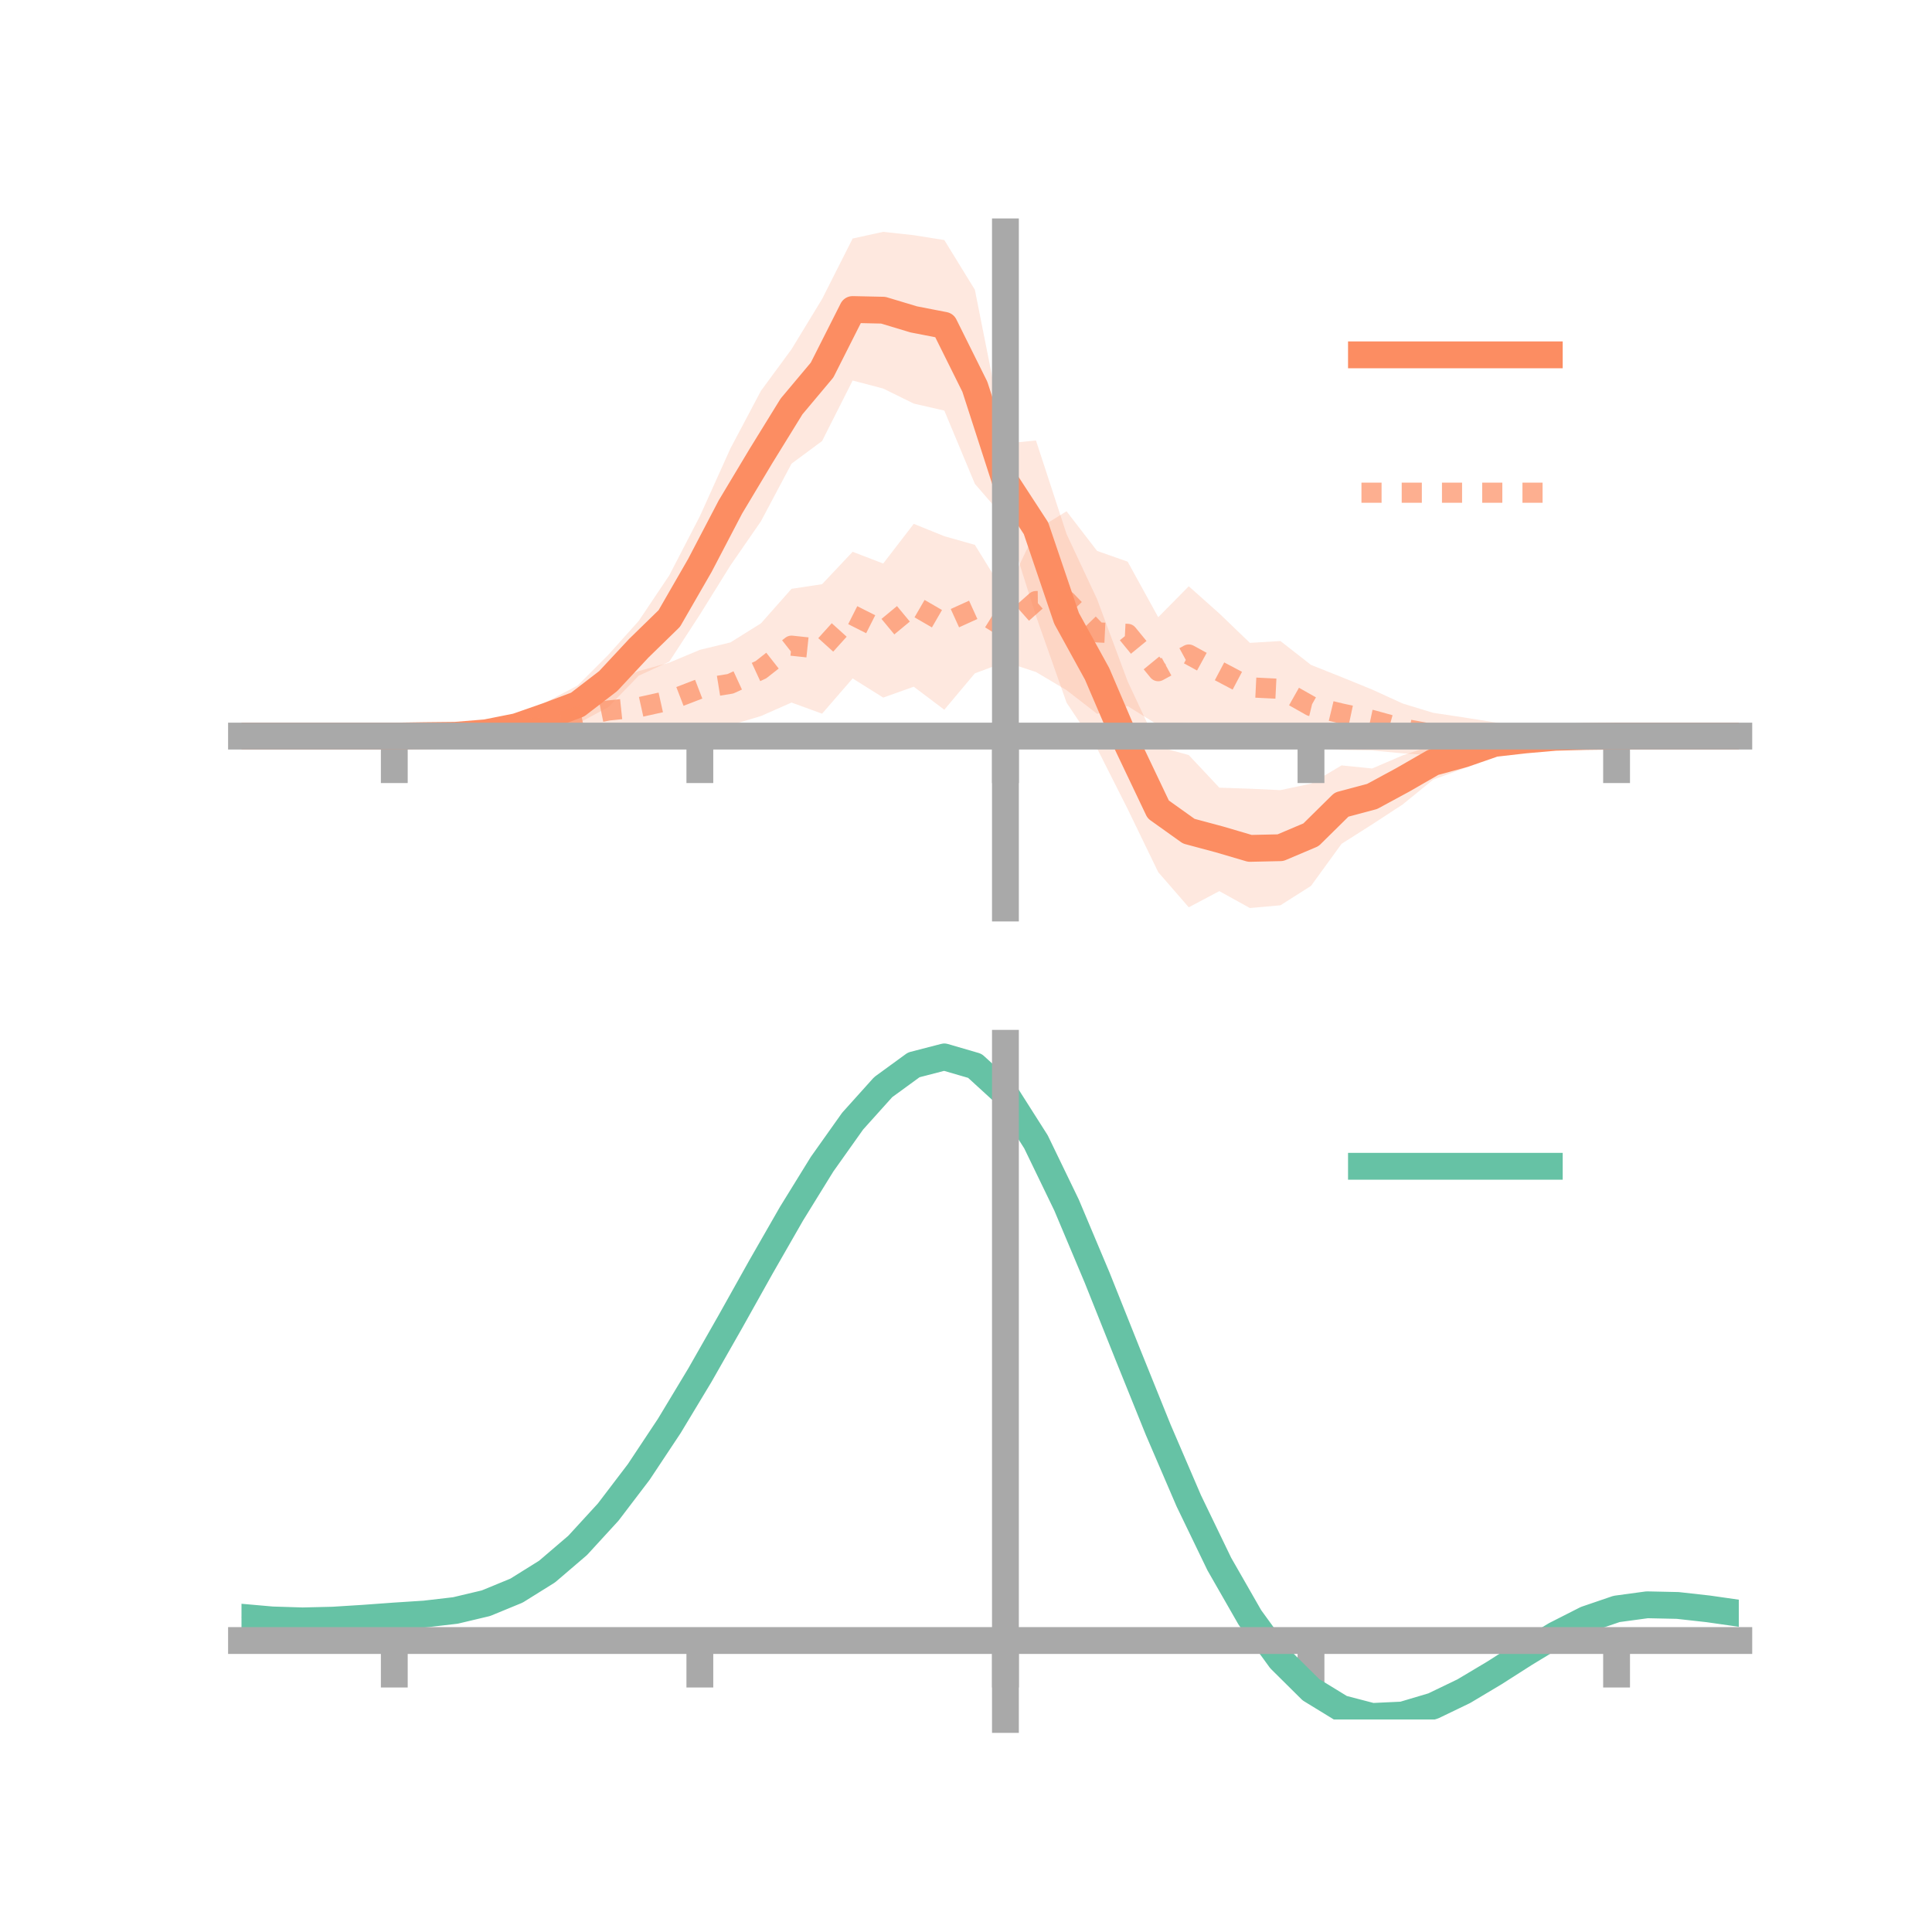 <?xml version="1.0" encoding="utf-8" standalone="no"?>
<!DOCTYPE svg PUBLIC "-//W3C//DTD SVG 1.1//EN"
  "http://www.w3.org/Graphics/SVG/1.1/DTD/svg11.dtd">
<!-- Created with matplotlib (https://matplotlib.org/) -->
<svg height="144pt" version="1.1" viewBox="0 0 144 144" width="144pt" xmlns="http://www.w3.org/2000/svg" xmlns:xlink="http://www.w3.org/1999/xlink">
 <defs>
  <style type="text/css">*{stroke-linecap:butt;stroke-linejoin:round;}</style>
 </defs>
 <g id="figure_1">
  <g id="patch_1">
   <path d="M 0 144 
L 144 144 
L 144 0 
L 0 0 
z
" style="fill:none;"/>
  </g>
  <g id="axes_1">
   <g id="patch_2">
    <path d="M 18 67.68 
L 129.6 67.68 
L 129.6 17.28 
L 18 17.28 
z
" style="fill:none;"/>
   </g>
   <g id="PolyCollection_1">
    <path clip-path="url(#pd2116a0fce)" d="M 18 54.864 
L 18 54.864 
L 20.278 54.864 
L 22.555 54.864 
L 24.833 54.864 
L 27.11 54.864 
L 29.388 54.864 
L 31.665 54.716 
L 33.943 54.478 
L 36.22 54.141 
L 38.498 53.354 
L 40.776 52.294 
L 43.053 51.094 
L 45.331 48.816 
L 47.608 46.277 
L 49.886 42.88 
L 52.163 38.477 
L 54.441 33.427 
L 56.718 29.128 
L 58.996 26.03 
L 61.273 22.289 
L 63.551 17.778 
L 65.829 17.28 
L 68.106 17.53 
L 70.384 17.892 
L 72.661 21.595 
L 74.939 33.052 
L 77.216 32.833 
L 79.494 39.802 
L 81.771 44.662 
L 84.049 50.785 
L 86.327 55.65 
L 88.604 56.278 
L 90.882 58.708 
L 93.159 58.786 
L 95.437 58.892 
L 97.714 58.407 
L 99.992 57.048 
L 102.269 57.28 
L 104.547 56.302 
L 106.824 55.537 
L 109.102 55.127 
L 111.38 54.602 
L 113.657 54.703 
L 115.935 54.686 
L 118.212 54.81 
L 120.49 54.864 
L 122.767 54.864 
L 125.045 54.864 
L 127.322 54.864 
L 129.6 54.864 
L 129.6 54.864 
L 129.6 54.864 
L 127.322 54.864 
L 125.045 54.864 
L 122.767 54.864 
L 120.49 54.864 
L 118.212 54.973 
L 115.935 55.22 
L 113.657 55.603 
L 111.38 56.223 
L 109.102 57.279 
L 106.824 58.107 
L 104.547 59.959 
L 102.269 61.448 
L 99.992 62.894 
L 97.714 66.03 
L 95.437 67.475 
L 93.159 67.68 
L 90.882 66.419 
L 88.604 67.625 
L 86.327 65.006 
L 84.049 60.299 
L 81.771 55.785 
L 79.494 52.37 
L 77.216 45.909 
L 74.939 38.697 
L 72.661 36.063 
L 70.384 30.603 
L 68.106 30.081 
L 65.829 28.96 
L 63.551 28.362 
L 61.273 32.873 
L 58.996 34.56 
L 56.718 38.849 
L 54.441 42.146 
L 52.163 45.812 
L 49.886 49.315 
L 47.608 50.362 
L 45.331 52.712 
L 43.053 53.935 
L 40.776 54.446 
L 38.498 54.974 
L 36.22 55.092 
L 33.943 55.131 
L 31.665 54.943 
L 29.388 54.864 
L 27.11 54.864 
L 24.833 54.864 
L 22.555 54.864 
L 20.278 54.864 
L 18 54.864 
z
" style="fill:#fc8d62;fill-opacity:0.2;"/>
   </g>
   <g id="PolyCollection_2">
    <path clip-path="url(#pd2116a0fce)" d="M 18 54.864 
L 18 54.864 
L 20.278 54.864 
L 22.555 54.864 
L 24.833 54.864 
L 27.11 54.864 
L 29.388 54.864 
L 31.665 54.802 
L 33.943 54.327 
L 36.22 53.97 
L 38.498 53.539 
L 40.776 52.822 
L 43.053 51.875 
L 45.331 50.99 
L 47.608 50.016 
L 49.886 49.388 
L 52.163 48.436 
L 54.441 47.882 
L 56.718 46.46 
L 58.996 43.887 
L 61.273 43.542 
L 63.551 41.127 
L 65.829 42.002 
L 68.106 39.044 
L 70.384 39.966 
L 72.661 40.61 
L 74.939 44.299 
L 77.216 39.511 
L 79.494 38.107 
L 81.771 41.062 
L 84.049 41.863 
L 86.327 46.004 
L 88.604 43.697 
L 90.882 45.726 
L 93.159 47.916 
L 95.437 47.779 
L 97.714 49.558 
L 99.992 50.466 
L 102.269 51.394 
L 104.547 52.435 
L 106.824 53.13 
L 109.102 53.472 
L 111.38 53.834 
L 113.657 54.292 
L 115.935 54.77 
L 118.212 54.684 
L 120.49 54.864 
L 122.767 54.864 
L 125.045 54.864 
L 127.322 54.864 
L 129.6 54.864 
L 129.6 54.864 
L 129.6 54.864 
L 127.322 54.864 
L 125.045 54.864 
L 122.767 54.864 
L 120.49 54.864 
L 118.212 54.977 
L 115.935 55.253 
L 113.657 55.519 
L 111.38 55.867 
L 109.102 56.123 
L 106.824 56.302 
L 104.547 56.15 
L 102.269 55.936 
L 99.992 55.897 
L 97.714 55.701 
L 95.437 54.907 
L 93.159 54.543 
L 90.882 54.333 
L 88.604 53.87 
L 86.327 54.048 
L 84.049 52.627 
L 81.771 53.203 
L 79.494 51.441 
L 77.216 50.088 
L 74.939 49.337 
L 72.661 50.187 
L 70.384 52.901 
L 68.106 51.182 
L 65.829 51.995 
L 63.551 50.567 
L 61.273 53.193 
L 58.996 52.364 
L 56.718 53.37 
L 54.441 54.05 
L 52.163 54.233 
L 49.886 55.037 
L 47.608 55.421 
L 45.331 54.926 
L 43.053 54.969 
L 40.776 55.472 
L 38.498 55.267 
L 36.22 55.265 
L 33.943 54.944 
L 31.665 54.964 
L 29.388 54.864 
L 27.11 54.864 
L 24.833 54.864 
L 22.555 54.864 
L 20.278 54.864 
L 18 54.864 
z
" style="fill:#fc8d62;fill-opacity:0.2;"/>
   </g>
   <g id="matplotlib.axis_1">
    <g id="xtick_1">
     <g id="line2d_1">
      <defs>
       <path d="M 0 0 
L 0 3.5 
" id="m27c7e3787e" style="stroke:#a9a9a9;stroke-width:2;"/>
      </defs>
      <g>
       <use style="fill:#a9a9a9;stroke:#a9a9a9;stroke-width:2;" x="29.388" xlink:href="#m27c7e3787e" y="54.864"/>
      </g>
     </g>
    </g>
    <g id="xtick_2">
     <g id="line2d_2">
      <g>
       <use style="fill:#a9a9a9;stroke:#a9a9a9;stroke-width:2;" x="52.163" xlink:href="#m27c7e3787e" y="54.864"/>
      </g>
     </g>
    </g>
    <g id="xtick_3">
     <g id="line2d_3">
      <g>
       <use style="fill:#a9a9a9;stroke:#a9a9a9;stroke-width:2;" x="74.939" xlink:href="#m27c7e3787e" y="54.864"/>
      </g>
     </g>
    </g>
    <g id="xtick_4">
     <g id="line2d_4">
      <g>
       <use style="fill:#a9a9a9;stroke:#a9a9a9;stroke-width:2;" x="97.714" xlink:href="#m27c7e3787e" y="54.864"/>
      </g>
     </g>
    </g>
    <g id="xtick_5">
     <g id="line2d_5">
      <g>
       <use style="fill:#a9a9a9;stroke:#a9a9a9;stroke-width:2;" x="120.49" xlink:href="#m27c7e3787e" y="54.864"/>
      </g>
     </g>
    </g>
   </g>
   <g id="matplotlib.axis_2"/>
   <g id="line2d_6">
    <path clip-path="url(#pd2116a0fce)" d="M 18 54.864 
L 20.278 54.864 
L 22.555 54.864 
L 24.833 54.864 
L 27.11 54.864 
L 29.388 54.864 
L 31.665 54.829 
L 33.943 54.805 
L 36.22 54.617 
L 38.498 54.164 
L 40.776 53.37 
L 43.053 52.515 
L 45.331 50.764 
L 47.608 48.319 
L 49.886 46.097 
L 52.163 42.145 
L 54.441 37.787 
L 56.718 33.988 
L 58.996 30.295 
L 61.273 27.581 
L 63.551 23.07 
L 65.829 23.12 
L 68.106 23.805 
L 70.384 24.248 
L 72.661 28.829 
L 74.939 35.875 
L 77.216 39.371 
L 79.494 46.086 
L 81.771 50.223 
L 84.049 55.542 
L 86.327 60.328 
L 88.604 61.952 
L 90.882 62.563 
L 93.159 63.233 
L 95.437 63.183 
L 97.714 62.218 
L 99.992 59.971 
L 102.269 59.364 
L 104.547 58.131 
L 106.824 56.822 
L 109.102 56.203 
L 111.38 55.412 
L 113.657 55.153 
L 115.935 54.953 
L 118.212 54.892 
L 120.49 54.864 
L 122.767 54.864 
L 125.045 54.864 
L 127.322 54.864 
L 129.6 54.864 
" style="fill:none;stroke:#fc8d62;stroke-linecap:square;stroke-width:2;"/>
   </g>
   <g id="line2d_7">
    <path clip-path="url(#pd2116a0fce)" d="M 18 54.864 
L 20.278 54.864 
L 22.555 54.864 
L 24.833 54.864 
L 27.11 54.864 
L 29.388 54.864 
L 31.665 54.883 
L 33.943 54.635 
L 36.22 54.618 
L 38.498 54.403 
L 40.776 54.147 
L 43.053 53.422 
L 45.331 52.958 
L 47.608 52.719 
L 49.886 52.213 
L 52.163 51.335 
L 54.441 50.966 
L 56.718 49.915 
L 58.996 48.125 
L 61.273 48.368 
L 63.551 45.847 
L 65.829 46.998 
L 68.106 45.113 
L 70.384 46.433 
L 72.661 45.398 
L 74.939 46.818 
L 77.216 44.8 
L 79.494 44.774 
L 81.771 47.133 
L 84.049 47.245 
L 86.327 50.026 
L 88.604 48.784 
L 90.882 50.029 
L 93.159 51.23 
L 95.437 51.343 
L 97.714 52.63 
L 99.992 53.182 
L 102.269 53.665 
L 104.547 54.293 
L 106.824 54.716 
L 109.102 54.797 
L 111.38 54.85 
L 113.657 54.906 
L 115.935 55.012 
L 118.212 54.83 
L 120.49 54.864 
L 122.767 54.864 
L 125.045 54.864 
L 127.322 54.864 
L 129.6 54.864 
" style="fill:none;stroke:#fc8d62;stroke-dasharray:1.5,1.5;stroke-dashoffset:0;stroke-opacity:0.7;stroke-width:1.5;"/>
   </g>
   <g id="patch_3">
    <path d="M 74.939 67.68 
L 74.939 17.28 
" style="fill:none;stroke:#a9a9a9;stroke-linecap:square;stroke-linejoin:miter;stroke-width:2;"/>
   </g>
   <g id="patch_4">
    <path d="M 129.6 67.68 
L 129.6 17.28 
" style="fill:none;"/>
   </g>
   <g id="patch_5">
    <path d="M 18 54.864 
L 129.6 54.864 
" style="fill:none;stroke:#a9a9a9;stroke-linecap:square;stroke-linejoin:miter;stroke-width:2;"/>
   </g>
   <g id="patch_6">
    <path d="M 18 17.28 
L 129.6 17.28 
" style="fill:none;"/>
   </g>
   <g id="legend_1">
    <g id="line2d_8">
     <path d="M 101.475 26.449 
L 115.475 26.449 
" style="fill:none;stroke:#fc8d62;stroke-linecap:square;stroke-width:2;"/>
    </g>
    <g id="line2d_9"/>
    <g id="text_1">
     <!--   -->
     <g transform="translate(121.075 28.899)scale(0.07 -0.07)">
      <defs>
       <path id="DejaVuSans-32"/>
      </defs>
      <use xlink:href="#DejaVuSans-32"/>
     </g>
    </g>
    <g id="line2d_10">
     <path d="M 101.475 36.724 
L 115.475 36.724 
" style="fill:none;stroke:#fc8d62;stroke-dasharray:1.5,1.5;stroke-dashoffset:0;stroke-opacity:0.7;stroke-width:1.5;"/>
    </g>
    <g id="line2d_11"/>
    <g id="text_2">
     <!--   -->
     <g transform="translate(121.075 39.174)scale(0.07 -0.07)">
      <use xlink:href="#DejaVuSans-32"/>
     </g>
    </g>
   </g>
  </g>
  <g id="axes_2">
   <g id="patch_7">
    <path d="M 18 128.16 
L 129.6 128.16 
L 129.6 77.76 
L 18 77.76 
z
" style="fill:none;"/>
   </g>
   <g id="PolyCollection_3">
    <path clip-path="url(#p1b906fef15)" d="M 18 120.579 
L 18 120.498 
L 20.278 120.709 
L 22.555 120.782 
L 24.833 120.72 
L 27.11 120.567 
L 29.388 120.392 
L 31.665 120.239 
L 33.943 119.969 
L 36.22 119.421 
L 38.498 118.47 
L 40.776 117.024 
L 43.053 115.033 
L 45.331 112.488 
L 47.608 109.421 
L 49.886 105.9 
L 52.163 102.025 
L 54.441 97.925 
L 56.718 93.755 
L 58.996 89.689 
L 61.273 85.917 
L 63.551 82.637 
L 65.829 80.051 
L 68.106 78.36 
L 70.384 77.76 
L 72.661 78.436 
L 74.939 80.555 
L 77.216 84.195 
L 79.494 88.98 
L 81.771 94.473 
L 84.049 100.27 
L 86.327 106.012 
L 88.604 111.4 
L 90.882 116.201 
L 93.159 120.243 
L 95.437 123.425 
L 97.714 125.707 
L 99.992 127.111 
L 102.269 127.708 
L 104.547 127.608 
L 106.824 126.943 
L 109.102 125.865 
L 111.38 124.533 
L 113.657 123.109 
L 115.935 121.751 
L 118.212 120.611 
L 120.49 119.839 
L 122.767 119.533 
L 125.045 119.586 
L 127.322 119.849 
L 129.6 120.187 
L 129.6 120.295 
L 129.6 120.295 
L 127.322 119.98 
L 125.045 119.736 
L 122.767 119.692 
L 120.49 120.003 
L 118.212 120.787 
L 115.935 121.961 
L 113.657 123.371 
L 111.38 124.853 
L 109.102 126.238 
L 106.824 127.357 
L 104.547 128.047 
L 102.269 128.16 
L 99.992 127.571 
L 97.714 126.186 
L 95.437 123.954 
L 93.159 120.865 
L 90.882 116.957 
L 88.604 112.324 
L 86.327 107.123 
L 84.049 101.576 
L 81.771 95.97 
L 79.494 90.652 
L 77.216 86.018 
L 74.939 82.494 
L 72.661 80.447 
L 70.384 79.798 
L 68.106 80.379 
L 65.829 82.005 
L 63.551 84.487 
L 61.273 87.627 
L 58.996 91.23 
L 56.718 95.108 
L 54.441 99.078 
L 52.163 102.976 
L 49.886 106.658 
L 47.608 110.002 
L 45.331 112.916 
L 43.053 115.34 
L 40.776 117.246 
L 38.498 118.641 
L 36.22 119.567 
L 33.943 120.101 
L 31.665 120.361 
L 29.388 120.503 
L 27.11 120.661 
L 24.833 120.794 
L 22.555 120.841 
L 20.278 120.77 
L 18 120.579 
z
" style="fill:#66c2a5;fill-opacity:0.2;"/>
   </g>
   <g id="matplotlib.axis_3">
    <g id="xtick_6">
     <g id="line2d_12">
      <g>
       <use style="fill:#a9a9a9;stroke:#a9a9a9;stroke-width:2;" x="29.388" xlink:href="#m27c7e3787e" y="122.274"/>
      </g>
     </g>
    </g>
    <g id="xtick_7">
     <g id="line2d_13">
      <g>
       <use style="fill:#a9a9a9;stroke:#a9a9a9;stroke-width:2;" x="52.163" xlink:href="#m27c7e3787e" y="122.274"/>
      </g>
     </g>
    </g>
    <g id="xtick_8">
     <g id="line2d_14">
      <g>
       <use style="fill:#a9a9a9;stroke:#a9a9a9;stroke-width:2;" x="74.939" xlink:href="#m27c7e3787e" y="122.274"/>
      </g>
     </g>
    </g>
    <g id="xtick_9">
     <g id="line2d_15">
      <g>
       <use style="fill:#a9a9a9;stroke:#a9a9a9;stroke-width:2;" x="97.714" xlink:href="#m27c7e3787e" y="122.274"/>
      </g>
     </g>
    </g>
    <g id="xtick_10">
     <g id="line2d_16">
      <g>
       <use style="fill:#a9a9a9;stroke:#a9a9a9;stroke-width:2;" x="120.49" xlink:href="#m27c7e3787e" y="122.274"/>
      </g>
     </g>
    </g>
   </g>
   <g id="matplotlib.axis_4"/>
   <g id="line2d_17">
    <path clip-path="url(#p1b906fef15)" d="M 18 120.539 
L 20.278 120.74 
L 22.555 120.811 
L 24.833 120.757 
L 27.11 120.614 
L 29.388 120.448 
L 31.665 120.3 
L 33.943 120.035 
L 36.22 119.494 
L 38.498 118.556 
L 40.776 117.135 
L 43.053 115.187 
L 45.331 112.702 
L 47.608 109.712 
L 49.886 106.279 
L 52.163 102.501 
L 54.441 98.502 
L 56.718 94.432 
L 58.996 90.46 
L 61.273 86.772 
L 63.551 83.562 
L 65.829 81.028 
L 68.106 79.369 
L 70.384 78.779 
L 72.661 79.442 
L 74.939 81.524 
L 77.216 85.107 
L 79.494 89.816 
L 81.771 95.222 
L 84.049 100.923 
L 86.327 106.567 
L 88.604 111.862 
L 90.882 116.579 
L 93.159 120.554 
L 95.437 123.69 
L 97.714 125.947 
L 99.992 127.341 
L 102.269 127.934 
L 104.547 127.827 
L 106.824 127.15 
L 109.102 126.052 
L 111.38 124.693 
L 113.657 123.24 
L 115.935 121.856 
L 118.212 120.699 
L 120.49 119.921 
L 122.767 119.612 
L 125.045 119.661 
L 127.322 119.915 
L 129.6 120.241 
" style="fill:none;stroke:#66c2a5;stroke-linecap:square;stroke-width:2;"/>
   </g>
   <g id="patch_8">
    <path d="M 74.939 128.16 
L 74.939 77.76 
" style="fill:none;stroke:#a9a9a9;stroke-linecap:square;stroke-linejoin:miter;stroke-width:2;"/>
   </g>
   <g id="patch_9">
    <path d="M 129.6 128.16 
L 129.6 77.76 
" style="fill:none;"/>
   </g>
   <g id="patch_10">
    <path d="M 18 122.274 
L 129.6 122.274 
" style="fill:none;stroke:#a9a9a9;stroke-linecap:square;stroke-linejoin:miter;stroke-width:2;"/>
   </g>
   <g id="patch_11">
    <path d="M 18 77.76 
L 129.6 77.76 
" style="fill:none;"/>
   </g>
   <g id="legend_2">
    <g id="line2d_18">
     <path d="M 101.475 86.929 
L 115.475 86.929 
" style="fill:none;stroke:#66c2a5;stroke-linecap:square;stroke-width:2;"/>
    </g>
    <g id="line2d_19"/>
    <g id="text_3">
     <!--   -->
     <g transform="translate(121.075 89.379)scale(0.07 -0.07)">
      <use xlink:href="#DejaVuSans-32"/>
     </g>
    </g>
   </g>
  </g>
 </g>
 <defs>
  <clipPath id="pd2116a0fce">
   <rect height="50.4" width="111.6" x="18" y="17.28"/>
  </clipPath>
  <clipPath id="p1b906fef15">
   <rect height="50.4" width="111.6" x="18" y="77.76"/>
  </clipPath>
 </defs>
</svg>
